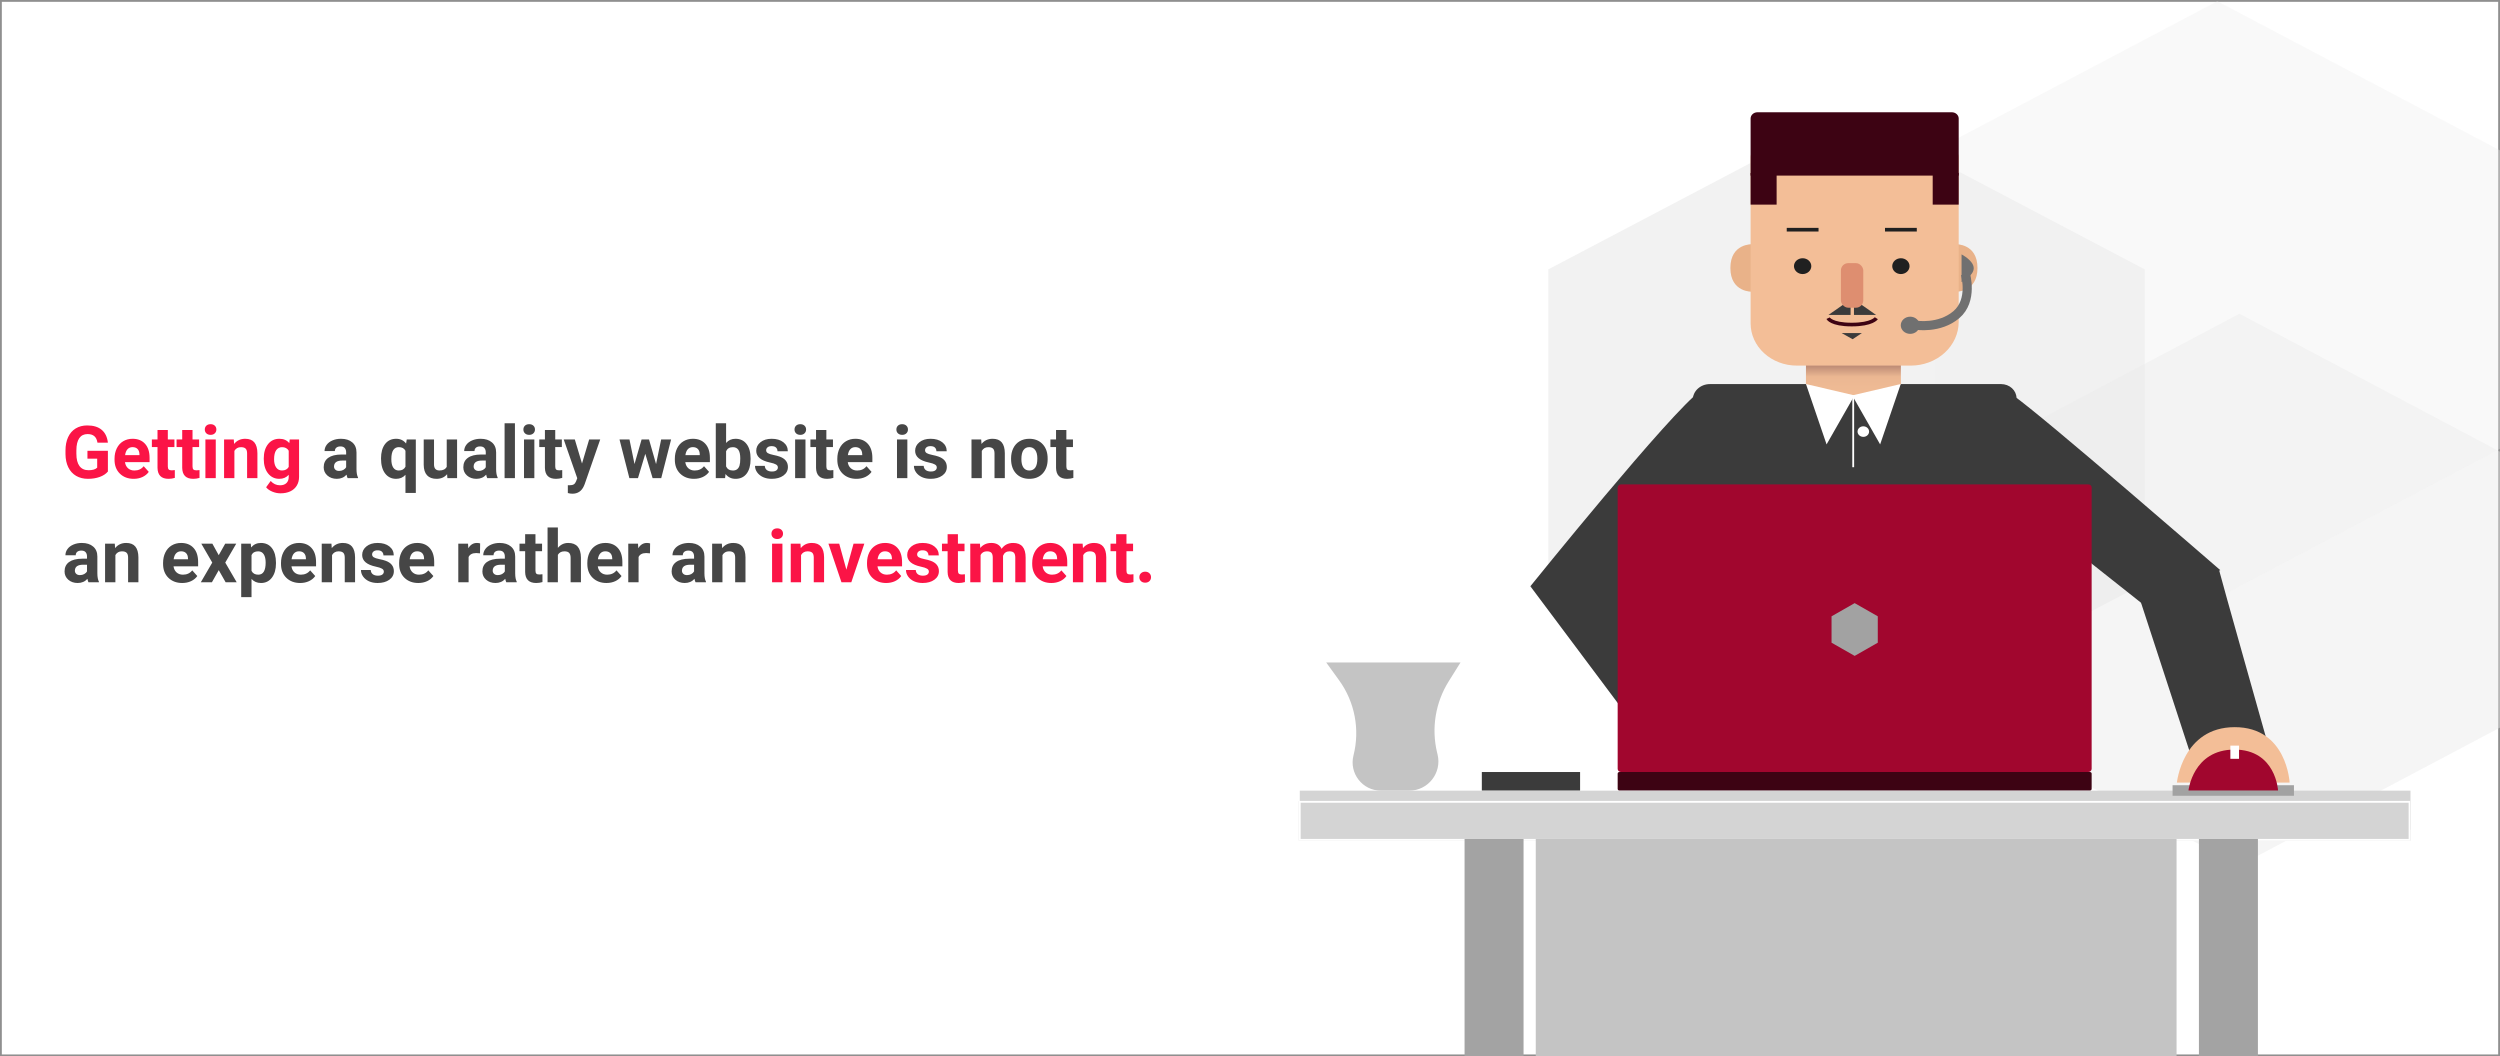 <svg width="1368" height="578" viewBox="0 0 1368 578" fill="none" xmlns="http://www.w3.org/2000/svg">
<rect x="0" y="0" width="1368" height="578" fill="#333333" stroke="none"/>
<rect x="0.5" y="0.5" width="1367" height="577" fill="white" stroke="#8F8F8F"/>
<path d="M59.039 258.031C57.984 259.294 56.493 260.277 54.566 260.98C52.639 261.671 50.504 262.016 48.16 262.016C45.699 262.016 43.538 261.482 41.676 260.414C39.827 259.333 38.395 257.771 37.379 255.727C36.376 253.682 35.862 251.28 35.836 248.52V246.586C35.836 243.747 36.311 241.293 37.262 239.223C38.225 237.139 39.605 235.551 41.402 234.457C43.212 233.35 45.328 232.797 47.75 232.797C51.122 232.797 53.759 233.604 55.66 235.219C57.561 236.82 58.688 239.158 59.039 242.23H53.336C53.075 240.603 52.496 239.411 51.598 238.656C50.712 237.901 49.488 237.523 47.926 237.523C45.934 237.523 44.417 238.272 43.375 239.77C42.333 241.267 41.806 243.493 41.793 246.449V248.266C41.793 251.247 42.359 253.5 43.492 255.023C44.625 256.547 46.285 257.309 48.473 257.309C50.673 257.309 52.242 256.84 53.18 255.902V251H47.848V246.684H59.039V258.031ZM73.16 262.016C70.061 262.016 67.535 261.065 65.582 259.164C63.642 257.263 62.672 254.73 62.672 251.566V251.02C62.672 248.897 63.082 247.003 63.902 245.336C64.723 243.656 65.882 242.367 67.379 241.469C68.889 240.557 70.608 240.102 72.535 240.102C75.426 240.102 77.698 241.013 79.352 242.836C81.018 244.659 81.852 247.243 81.852 250.59V252.895H68.394C68.577 254.275 69.124 255.382 70.035 256.215C70.96 257.048 72.125 257.465 73.531 257.465C75.706 257.465 77.405 256.677 78.629 255.102L81.402 258.207C80.556 259.405 79.41 260.342 77.965 261.02C76.519 261.684 74.918 262.016 73.16 262.016ZM72.516 244.672C71.396 244.672 70.484 245.049 69.781 245.805C69.091 246.56 68.648 247.641 68.453 249.047H76.305V248.598C76.279 247.348 75.94 246.384 75.289 245.707C74.638 245.017 73.713 244.672 72.516 244.672ZM91.832 235.297V240.492H95.445V244.633H91.832V255.18C91.832 255.961 91.982 256.521 92.281 256.859C92.581 257.198 93.154 257.367 94 257.367C94.625 257.367 95.178 257.322 95.66 257.23V261.508C94.553 261.846 93.414 262.016 92.242 262.016C88.284 262.016 86.266 260.017 86.188 256.02V244.633H83.102V240.492H86.188V235.297H91.832ZM105.348 235.297V240.492H108.961V244.633H105.348V255.18C105.348 255.961 105.497 256.521 105.797 256.859C106.096 257.198 106.669 257.367 107.516 257.367C108.141 257.367 108.694 257.322 109.176 257.23V261.508C108.069 261.846 106.93 262.016 105.758 262.016C101.799 262.016 99.781 260.017 99.703 256.02V244.633H96.617V240.492H99.703V235.297H105.348ZM118.062 261.625H112.398V240.492H118.062V261.625ZM112.066 235.023C112.066 234.177 112.346 233.48 112.906 232.934C113.479 232.387 114.254 232.113 115.23 232.113C116.194 232.113 116.962 232.387 117.535 232.934C118.108 233.48 118.395 234.177 118.395 235.023C118.395 235.883 118.102 236.586 117.516 237.133C116.943 237.68 116.181 237.953 115.23 237.953C114.28 237.953 113.512 237.68 112.926 237.133C112.353 236.586 112.066 235.883 112.066 235.023ZM127.926 240.492L128.102 242.934C129.612 241.046 131.637 240.102 134.176 240.102C136.415 240.102 138.082 240.759 139.176 242.074C140.27 243.389 140.829 245.355 140.855 247.973V261.625H135.211V248.109C135.211 246.911 134.951 246.046 134.43 245.512C133.909 244.965 133.043 244.691 131.832 244.691C130.243 244.691 129.052 245.368 128.258 246.723V261.625H122.613V240.492H127.926ZM144.332 250.902C144.332 247.66 145.1 245.049 146.637 243.07C148.186 241.091 150.27 240.102 152.887 240.102C155.204 240.102 157.008 240.896 158.297 242.484L158.531 240.492H163.648V260.922C163.648 262.771 163.225 264.379 162.379 265.746C161.546 267.113 160.367 268.155 158.844 268.871C157.32 269.587 155.536 269.945 153.492 269.945C151.943 269.945 150.432 269.633 148.961 269.008C147.49 268.396 146.376 267.602 145.621 266.625L148.121 263.188C149.527 264.763 151.233 265.551 153.238 265.551C154.736 265.551 155.901 265.147 156.734 264.34C157.568 263.546 157.984 262.413 157.984 260.941V259.809C156.682 261.28 154.97 262.016 152.848 262.016C150.309 262.016 148.251 261.026 146.676 259.047C145.113 257.055 144.332 254.418 144.332 251.137V250.902ZM149.977 251.312C149.977 253.227 150.361 254.73 151.129 255.824C151.897 256.905 152.952 257.445 154.293 257.445C156.012 257.445 157.242 256.801 157.984 255.512V246.625C157.229 245.336 156.012 244.691 154.332 244.691C152.978 244.691 151.91 245.245 151.129 246.352C150.361 247.458 149.977 249.112 149.977 251.312ZM428.141 318.625H422.477V297.492H428.141V318.625ZM422.145 292.023C422.145 291.177 422.424 290.48 422.984 289.934C423.557 289.387 424.332 289.113 425.309 289.113C426.272 289.113 427.04 289.387 427.613 289.934C428.186 290.48 428.473 291.177 428.473 292.023C428.473 292.883 428.18 293.586 427.594 294.133C427.021 294.68 426.259 294.953 425.309 294.953C424.358 294.953 423.59 294.68 423.004 294.133C422.431 293.586 422.145 292.883 422.145 292.023ZM438.004 297.492L438.18 299.934C439.69 298.046 441.715 297.102 444.254 297.102C446.493 297.102 448.16 297.759 449.254 299.074C450.348 300.389 450.908 302.355 450.934 304.973V318.625H445.289V305.109C445.289 303.911 445.029 303.046 444.508 302.512C443.987 301.965 443.121 301.691 441.91 301.691C440.322 301.691 439.13 302.368 438.336 303.723V318.625H432.691V297.492H438.004ZM463.141 311.73L467.066 297.492H472.965L465.836 318.625H460.445L453.316 297.492H459.215L463.141 311.73ZM484.918 319.016C481.819 319.016 479.293 318.065 477.34 316.164C475.4 314.263 474.43 311.73 474.43 308.566V308.02C474.43 305.897 474.84 304.003 475.66 302.336C476.48 300.656 477.639 299.367 479.137 298.469C480.647 297.557 482.366 297.102 484.293 297.102C487.184 297.102 489.456 298.013 491.109 299.836C492.776 301.659 493.609 304.243 493.609 307.59V309.895H480.152C480.335 311.275 480.882 312.382 481.793 313.215C482.717 314.048 483.883 314.465 485.289 314.465C487.464 314.465 489.163 313.677 490.387 312.102L493.16 315.207C492.314 316.405 491.168 317.342 489.723 318.02C488.277 318.684 486.676 319.016 484.918 319.016ZM484.273 301.672C483.154 301.672 482.242 302.049 481.539 302.805C480.849 303.56 480.406 304.641 480.211 306.047H488.062V305.598C488.036 304.348 487.698 303.384 487.047 302.707C486.396 302.017 485.471 301.672 484.273 301.672ZM508.277 312.785C508.277 312.095 507.932 311.555 507.242 311.164C506.565 310.76 505.471 310.402 503.961 310.09C498.935 309.035 496.422 306.9 496.422 303.684C496.422 301.809 497.197 300.246 498.746 298.996C500.309 297.733 502.346 297.102 504.859 297.102C507.542 297.102 509.684 297.733 511.285 298.996C512.9 300.259 513.707 301.9 513.707 303.918H508.062C508.062 303.111 507.802 302.447 507.281 301.926C506.76 301.392 505.947 301.125 504.84 301.125C503.889 301.125 503.154 301.34 502.633 301.77C502.112 302.199 501.852 302.746 501.852 303.41C501.852 304.035 502.145 304.543 502.73 304.934C503.329 305.311 504.332 305.643 505.738 305.93C507.145 306.203 508.329 306.516 509.293 306.867C512.275 307.961 513.766 309.855 513.766 312.551C513.766 314.478 512.939 316.04 511.285 317.238C509.632 318.423 507.496 319.016 504.879 319.016C503.108 319.016 501.533 318.703 500.152 318.078C498.785 317.44 497.711 316.574 496.93 315.48C496.148 314.374 495.758 313.182 495.758 311.906H501.109C501.161 312.909 501.533 313.677 502.223 314.211C502.913 314.745 503.837 315.012 504.996 315.012C506.077 315.012 506.891 314.81 507.438 314.406C507.997 313.99 508.277 313.449 508.277 312.785ZM524.176 292.297V297.492H527.789V301.633H524.176V312.18C524.176 312.961 524.326 313.521 524.625 313.859C524.924 314.198 525.497 314.367 526.344 314.367C526.969 314.367 527.522 314.322 528.004 314.23V318.508C526.897 318.846 525.758 319.016 524.586 319.016C520.628 319.016 518.609 317.017 518.531 313.02V301.633H515.445V297.492H518.531V292.297H524.176ZM536.227 297.492L536.402 299.855C537.9 298.02 539.924 297.102 542.477 297.102C545.198 297.102 547.066 298.176 548.082 300.324C549.566 298.176 551.682 297.102 554.43 297.102C556.721 297.102 558.427 297.772 559.547 299.113C560.667 300.441 561.227 302.447 561.227 305.129V318.625H555.562V305.148C555.562 303.951 555.328 303.078 554.859 302.531C554.391 301.971 553.564 301.691 552.379 301.691C550.686 301.691 549.514 302.499 548.863 304.113L548.883 318.625H543.238V305.168C543.238 303.944 542.997 303.059 542.516 302.512C542.034 301.965 541.214 301.691 540.055 301.691C538.453 301.691 537.294 302.355 536.578 303.684V318.625H530.934V297.492H536.227ZM575.309 319.016C572.21 319.016 569.684 318.065 567.73 316.164C565.79 314.263 564.82 311.73 564.82 308.566V308.02C564.82 305.897 565.23 304.003 566.051 302.336C566.871 300.656 568.03 299.367 569.527 298.469C571.038 297.557 572.757 297.102 574.684 297.102C577.574 297.102 579.846 298.013 581.5 299.836C583.167 301.659 584 304.243 584 307.59V309.895H570.543C570.725 311.275 571.272 312.382 572.184 313.215C573.108 314.048 574.273 314.465 575.68 314.465C577.854 314.465 579.553 313.677 580.777 312.102L583.551 315.207C582.704 316.405 581.559 317.342 580.113 318.02C578.668 318.684 577.066 319.016 575.309 319.016ZM574.664 301.672C573.544 301.672 572.633 302.049 571.93 302.805C571.24 303.56 570.797 304.641 570.602 306.047H578.453V305.598C578.427 304.348 578.089 303.384 577.438 302.707C576.786 302.017 575.862 301.672 574.664 301.672ZM592.418 297.492L592.594 299.934C594.104 298.046 596.129 297.102 598.668 297.102C600.908 297.102 602.574 297.759 603.668 299.074C604.762 300.389 605.322 302.355 605.348 304.973V318.625H599.703V305.109C599.703 303.911 599.443 303.046 598.922 302.512C598.401 301.965 597.535 301.691 596.324 301.691C594.736 301.691 593.544 302.368 592.75 303.723V318.625H587.105V297.492H592.418ZM616.402 292.297V297.492H620.016V301.633H616.402V312.18C616.402 312.961 616.552 313.521 616.852 313.859C617.151 314.198 617.724 314.367 618.57 314.367C619.195 314.367 619.749 314.322 620.23 314.23V318.508C619.124 318.846 617.984 319.016 616.812 319.016C612.854 319.016 610.836 317.017 610.758 313.02V301.633H607.672V297.492H610.758V292.297H616.402ZM623.453 315.852C623.453 314.953 623.753 314.224 624.352 313.664C624.964 313.104 625.725 312.824 626.637 312.824C627.561 312.824 628.323 313.104 628.922 313.664C629.534 314.224 629.84 314.953 629.84 315.852C629.84 316.737 629.54 317.46 628.941 318.02C628.342 318.566 627.574 318.84 626.637 318.84C625.712 318.84 624.951 318.566 624.352 318.02C623.753 317.46 623.453 316.737 623.453 315.852Z" fill="#FB1446"/>
<path d="M190.211 261.625C189.951 261.117 189.762 260.486 189.645 259.73C188.277 261.254 186.5 262.016 184.312 262.016C182.242 262.016 180.523 261.417 179.156 260.219C177.802 259.021 177.125 257.51 177.125 255.688C177.125 253.448 177.952 251.729 179.605 250.531C181.272 249.333 183.674 248.728 186.812 248.715H189.41V247.504C189.41 246.527 189.156 245.746 188.648 245.16C188.154 244.574 187.366 244.281 186.285 244.281C185.335 244.281 184.586 244.509 184.039 244.965C183.505 245.421 183.238 246.046 183.238 246.84H177.594C177.594 245.616 177.971 244.483 178.727 243.441C179.482 242.4 180.549 241.586 181.93 241C183.31 240.401 184.859 240.102 186.578 240.102C189.182 240.102 191.246 240.759 192.77 242.074C194.306 243.376 195.074 245.212 195.074 247.582V256.742C195.087 258.747 195.367 260.264 195.914 261.293V261.625H190.211ZM185.543 257.699C186.376 257.699 187.145 257.517 187.848 257.152C188.551 256.775 189.072 256.273 189.41 255.648V252.016H187.301C184.475 252.016 182.971 252.992 182.789 254.945L182.77 255.277C182.77 255.98 183.017 256.56 183.512 257.016C184.007 257.471 184.684 257.699 185.543 257.699ZM208.492 250.863C208.492 247.543 209.228 244.919 210.699 242.992C212.184 241.065 214.215 240.102 216.793 240.102C219.059 240.102 220.862 240.967 222.203 242.699L222.574 240.492H227.535V269.75H221.871V259.809C220.569 261.28 218.863 262.016 216.754 262.016C214.241 262.016 212.236 261.039 210.738 259.086C209.241 257.133 208.492 254.392 208.492 250.863ZM214.137 251.273C214.137 253.292 214.488 254.828 215.191 255.883C215.908 256.938 216.91 257.465 218.199 257.465C219.931 257.465 221.155 256.775 221.871 255.395V246.664C221.168 245.336 219.957 244.672 218.238 244.672C216.936 244.672 215.927 245.199 215.211 246.254C214.495 247.309 214.137 248.982 214.137 251.273ZM244.645 259.477C243.251 261.169 241.324 262.016 238.863 262.016C236.598 262.016 234.866 261.365 233.668 260.062C232.483 258.76 231.878 256.853 231.852 254.34V240.492H237.496V254.145C237.496 256.345 238.499 257.445 240.504 257.445C242.418 257.445 243.733 256.781 244.449 255.453V240.492H250.113V261.625H244.801L244.645 259.477ZM266.617 261.625C266.357 261.117 266.168 260.486 266.051 259.73C264.684 261.254 262.906 262.016 260.719 262.016C258.648 262.016 256.93 261.417 255.562 260.219C254.208 259.021 253.531 257.51 253.531 255.688C253.531 253.448 254.358 251.729 256.012 250.531C257.678 249.333 260.081 248.728 263.219 248.715H265.816V247.504C265.816 246.527 265.562 245.746 265.055 245.16C264.56 244.574 263.772 244.281 262.691 244.281C261.741 244.281 260.992 244.509 260.445 244.965C259.911 245.421 259.645 246.046 259.645 246.84H254C254 245.616 254.378 244.483 255.133 243.441C255.888 242.4 256.956 241.586 258.336 241C259.716 240.401 261.266 240.102 262.984 240.102C265.589 240.102 267.652 240.759 269.176 242.074C270.712 243.376 271.48 245.212 271.48 247.582V256.742C271.493 258.747 271.773 260.264 272.32 261.293V261.625H266.617ZM261.949 257.699C262.783 257.699 263.551 257.517 264.254 257.152C264.957 256.775 265.478 256.273 265.816 255.648V252.016H263.707C260.882 252.016 259.378 252.992 259.195 254.945L259.176 255.277C259.176 255.98 259.423 256.56 259.918 257.016C260.413 257.471 261.09 257.699 261.949 257.699ZM281.773 261.625H276.109V231.625H281.773V261.625ZM292.398 261.625H286.734V240.492H292.398V261.625ZM286.402 235.023C286.402 234.177 286.682 233.48 287.242 232.934C287.815 232.387 288.59 232.113 289.566 232.113C290.53 232.113 291.298 232.387 291.871 232.934C292.444 233.48 292.73 234.177 292.73 235.023C292.73 235.883 292.438 236.586 291.852 237.133C291.279 237.68 290.517 237.953 289.566 237.953C288.616 237.953 287.848 237.68 287.262 237.133C286.689 236.586 286.402 235.883 286.402 235.023ZM303.824 235.297V240.492H307.438V244.633H303.824V255.18C303.824 255.961 303.974 256.521 304.273 256.859C304.573 257.198 305.146 257.367 305.992 257.367C306.617 257.367 307.171 257.322 307.652 257.23V261.508C306.546 261.846 305.406 262.016 304.234 262.016C300.276 262.016 298.258 260.017 298.18 256.02V244.633H295.094V240.492H298.18V235.297H303.824ZM318.473 253.637L322.379 240.492H328.434L319.938 264.906L319.469 266.02C318.206 268.78 316.122 270.16 313.219 270.16C312.398 270.16 311.565 270.036 310.719 269.789V265.512L311.578 265.531C312.646 265.531 313.44 265.368 313.961 265.043C314.495 264.717 314.911 264.177 315.211 263.422L315.875 261.684L308.473 240.492H314.547L318.473 253.637ZM359 253.949L361.773 240.492H367.223L361.832 261.625H357.105L353.102 248.324L349.098 261.625H344.391L339 240.492H344.449L347.203 253.93L351.07 240.492H355.152L359 253.949ZM379.762 262.016C376.663 262.016 374.137 261.065 372.184 259.164C370.243 257.263 369.273 254.73 369.273 251.566V251.02C369.273 248.897 369.684 247.003 370.504 245.336C371.324 243.656 372.483 242.367 373.98 241.469C375.491 240.557 377.21 240.102 379.137 240.102C382.027 240.102 384.299 241.013 385.953 242.836C387.62 244.659 388.453 247.243 388.453 250.59V252.895H374.996C375.178 254.275 375.725 255.382 376.637 256.215C377.561 257.048 378.727 257.465 380.133 257.465C382.307 257.465 384.007 256.677 385.23 255.102L388.004 258.207C387.158 259.405 386.012 260.342 384.566 261.02C383.121 261.684 381.52 262.016 379.762 262.016ZM379.117 244.672C377.997 244.672 377.086 245.049 376.383 245.805C375.693 246.56 375.25 247.641 375.055 249.047H382.906V248.598C382.88 247.348 382.542 246.384 381.891 245.707C381.24 245.017 380.315 244.672 379.117 244.672ZM410.719 251.254C410.719 254.639 409.996 257.283 408.551 259.184C407.105 261.072 405.087 262.016 402.496 262.016C400.204 262.016 398.375 261.137 397.008 259.379L396.754 261.625H391.676V231.625H397.32V242.387C398.622 240.863 400.335 240.102 402.457 240.102C405.035 240.102 407.053 241.052 408.512 242.953C409.983 244.841 410.719 247.504 410.719 250.941V251.254ZM405.074 250.844C405.074 248.708 404.736 247.152 404.059 246.176C403.382 245.186 402.372 244.691 401.031 244.691C399.234 244.691 397.997 245.427 397.32 246.898V255.238C398.01 256.723 399.26 257.465 401.07 257.465C402.893 257.465 404.091 256.566 404.664 254.77C404.938 253.91 405.074 252.602 405.074 250.844ZM425.66 255.785C425.66 255.095 425.315 254.555 424.625 254.164C423.948 253.76 422.854 253.402 421.344 253.09C416.318 252.035 413.805 249.9 413.805 246.684C413.805 244.809 414.579 243.246 416.129 241.996C417.691 240.733 419.729 240.102 422.242 240.102C424.924 240.102 427.066 240.733 428.668 241.996C430.283 243.259 431.09 244.9 431.09 246.918H425.445C425.445 246.111 425.185 245.447 424.664 244.926C424.143 244.392 423.329 244.125 422.223 244.125C421.272 244.125 420.536 244.34 420.016 244.77C419.495 245.199 419.234 245.746 419.234 246.41C419.234 247.035 419.527 247.543 420.113 247.934C420.712 248.311 421.715 248.643 423.121 248.93C424.527 249.203 425.712 249.516 426.676 249.867C429.658 250.961 431.148 252.855 431.148 255.551C431.148 257.478 430.322 259.04 428.668 260.238C427.014 261.423 424.879 262.016 422.262 262.016C420.491 262.016 418.915 261.703 417.535 261.078C416.168 260.44 415.094 259.574 414.312 258.48C413.531 257.374 413.141 256.182 413.141 254.906H418.492C418.544 255.909 418.915 256.677 419.605 257.211C420.296 257.745 421.22 258.012 422.379 258.012C423.46 258.012 424.273 257.81 424.82 257.406C425.38 256.99 425.66 256.449 425.66 255.785ZM440.758 261.625H435.094V240.492H440.758V261.625ZM434.762 235.023C434.762 234.177 435.042 233.48 435.602 232.934C436.174 232.387 436.949 232.113 437.926 232.113C438.889 232.113 439.658 232.387 440.23 232.934C440.803 233.48 441.09 234.177 441.09 235.023C441.09 235.883 440.797 236.586 440.211 237.133C439.638 237.68 438.876 237.953 437.926 237.953C436.975 237.953 436.207 237.68 435.621 237.133C435.048 236.586 434.762 235.883 434.762 235.023ZM452.184 235.297V240.492H455.797V244.633H452.184V255.18C452.184 255.961 452.333 256.521 452.633 256.859C452.932 257.198 453.505 257.367 454.352 257.367C454.977 257.367 455.53 257.322 456.012 257.23V261.508C454.905 261.846 453.766 262.016 452.594 262.016C448.635 262.016 446.617 260.017 446.539 256.02V244.633H443.453V240.492H446.539V235.297H452.184ZM468.668 262.016C465.569 262.016 463.043 261.065 461.09 259.164C459.15 257.263 458.18 254.73 458.18 251.566V251.02C458.18 248.897 458.59 247.003 459.41 245.336C460.23 243.656 461.389 242.367 462.887 241.469C464.397 240.557 466.116 240.102 468.043 240.102C470.934 240.102 473.206 241.013 474.859 242.836C476.526 244.659 477.359 247.243 477.359 250.59V252.895H463.902C464.085 254.275 464.632 255.382 465.543 256.215C466.467 257.048 467.633 257.465 469.039 257.465C471.214 257.465 472.913 256.677 474.137 255.102L476.91 258.207C476.064 259.405 474.918 260.342 473.473 261.02C472.027 261.684 470.426 262.016 468.668 262.016ZM468.023 244.672C466.904 244.672 465.992 245.049 465.289 245.805C464.599 246.56 464.156 247.641 463.961 249.047H471.812V248.598C471.786 247.348 471.448 246.384 470.797 245.707C470.146 245.017 469.221 244.672 468.023 244.672ZM496.5 261.625H490.836V240.492H496.5V261.625ZM490.504 235.023C490.504 234.177 490.784 233.48 491.344 232.934C491.917 232.387 492.691 232.113 493.668 232.113C494.632 232.113 495.4 232.387 495.973 232.934C496.546 233.48 496.832 234.177 496.832 235.023C496.832 235.883 496.539 236.586 495.953 237.133C495.38 237.68 494.618 237.953 493.668 237.953C492.717 237.953 491.949 237.68 491.363 237.133C490.79 236.586 490.504 235.883 490.504 235.023ZM512.613 255.785C512.613 255.095 512.268 254.555 511.578 254.164C510.901 253.76 509.807 253.402 508.297 253.09C503.271 252.035 500.758 249.9 500.758 246.684C500.758 244.809 501.533 243.246 503.082 241.996C504.645 240.733 506.682 240.102 509.195 240.102C511.878 240.102 514.02 240.733 515.621 241.996C517.236 243.259 518.043 244.9 518.043 246.918H512.398C512.398 246.111 512.138 245.447 511.617 244.926C511.096 244.392 510.283 244.125 509.176 244.125C508.225 244.125 507.49 244.34 506.969 244.77C506.448 245.199 506.188 245.746 506.188 246.41C506.188 247.035 506.48 247.543 507.066 247.934C507.665 248.311 508.668 248.643 510.074 248.93C511.48 249.203 512.665 249.516 513.629 249.867C516.611 250.961 518.102 252.855 518.102 255.551C518.102 257.478 517.275 259.04 515.621 260.238C513.967 261.423 511.832 262.016 509.215 262.016C507.444 262.016 505.868 261.703 504.488 261.078C503.121 260.44 502.047 259.574 501.266 258.48C500.484 257.374 500.094 256.182 500.094 254.906H505.445C505.497 255.909 505.868 256.677 506.559 257.211C507.249 257.745 508.173 258.012 509.332 258.012C510.413 258.012 511.227 257.81 511.773 257.406C512.333 256.99 512.613 256.449 512.613 255.785ZM536.91 240.492L537.086 242.934C538.596 241.046 540.621 240.102 543.16 240.102C545.4 240.102 547.066 240.759 548.16 242.074C549.254 243.389 549.814 245.355 549.84 247.973V261.625H544.195V248.109C544.195 246.911 543.935 246.046 543.414 245.512C542.893 244.965 542.027 244.691 540.816 244.691C539.228 244.691 538.036 245.368 537.242 246.723V261.625H531.598V240.492H536.91ZM553.258 250.863C553.258 248.767 553.661 246.898 554.469 245.258C555.276 243.617 556.435 242.348 557.945 241.449C559.469 240.551 561.233 240.102 563.238 240.102C566.09 240.102 568.414 240.974 570.211 242.719C572.021 244.464 573.03 246.833 573.238 249.828L573.277 251.273C573.277 254.516 572.372 257.12 570.562 259.086C568.753 261.039 566.324 262.016 563.277 262.016C560.23 262.016 557.796 261.039 555.973 259.086C554.163 257.133 553.258 254.477 553.258 251.117V250.863ZM558.902 251.273C558.902 253.279 559.28 254.815 560.035 255.883C560.79 256.938 561.871 257.465 563.277 257.465C564.645 257.465 565.712 256.944 566.48 255.902C567.249 254.848 567.633 253.168 567.633 250.863C567.633 248.897 567.249 247.374 566.48 246.293C565.712 245.212 564.632 244.672 563.238 244.672C561.858 244.672 560.79 245.212 560.035 246.293C559.28 247.361 558.902 249.021 558.902 251.273ZM583.512 235.297V240.492H587.125V244.633H583.512V255.18C583.512 255.961 583.661 256.521 583.961 256.859C584.26 257.198 584.833 257.367 585.68 257.367C586.305 257.367 586.858 257.322 587.34 257.23V261.508C586.233 261.846 585.094 262.016 583.922 262.016C579.964 262.016 577.945 260.017 577.867 256.02V244.633H574.781V240.492H577.867V235.297H583.512ZM48.414 318.625C48.154 318.117 47.965 317.486 47.848 316.73C46.48 318.254 44.703 319.016 42.516 319.016C40.445 319.016 38.727 318.417 37.359 317.219C36.005 316.021 35.328 314.51 35.328 312.688C35.328 310.448 36.155 308.729 37.809 307.531C39.475 306.333 41.878 305.728 45.016 305.715H47.613V304.504C47.613 303.527 47.359 302.746 46.852 302.16C46.357 301.574 45.569 301.281 44.488 301.281C43.538 301.281 42.789 301.509 42.242 301.965C41.708 302.421 41.441 303.046 41.441 303.84H35.797C35.797 302.616 36.175 301.483 36.93 300.441C37.685 299.4 38.753 298.586 40.133 298C41.513 297.401 43.062 297.102 44.781 297.102C47.385 297.102 49.449 297.759 50.973 299.074C52.509 300.376 53.277 302.212 53.277 304.582V313.742C53.29 315.747 53.57 317.264 54.117 318.293V318.625H48.414ZM43.746 314.699C44.579 314.699 45.348 314.517 46.051 314.152C46.754 313.775 47.275 313.273 47.613 312.648V309.016H45.504C42.678 309.016 41.175 309.992 40.992 311.945L40.973 312.277C40.973 312.98 41.22 313.56 41.715 314.016C42.21 314.471 42.887 314.699 43.746 314.699ZM62.809 297.492L62.984 299.934C64.495 298.046 66.519 297.102 69.059 297.102C71.298 297.102 72.965 297.759 74.059 299.074C75.152 300.389 75.712 302.355 75.738 304.973V318.625H70.094V305.109C70.094 303.911 69.833 303.046 69.312 302.512C68.792 301.965 67.926 301.691 66.715 301.691C65.126 301.691 63.935 302.368 63.141 303.723V318.625H57.496V297.492H62.809ZM99.723 319.016C96.624 319.016 94.098 318.065 92.144 316.164C90.204 314.263 89.234 311.73 89.234 308.566V308.02C89.234 305.897 89.644 304.003 90.465 302.336C91.285 300.656 92.444 299.367 93.941 298.469C95.452 297.557 97.171 297.102 99.098 297.102C101.988 297.102 104.26 298.013 105.914 299.836C107.581 301.659 108.414 304.243 108.414 307.59V309.895H94.957C95.139 311.275 95.686 312.382 96.598 313.215C97.522 314.048 98.688 314.465 100.094 314.465C102.268 314.465 103.967 313.677 105.191 312.102L107.965 315.207C107.118 316.405 105.973 317.342 104.527 318.02C103.082 318.684 101.48 319.016 99.723 319.016ZM99.078 301.672C97.958 301.672 97.047 302.049 96.344 302.805C95.654 303.56 95.211 304.641 95.016 306.047H102.867V305.598C102.841 304.348 102.503 303.384 101.852 302.707C101.201 302.017 100.276 301.672 99.078 301.672ZM119.684 303.801L123.238 297.492H129.273L123.258 307.844L129.527 318.625H123.473L119.703 311.984L115.953 318.625H109.879L116.148 307.844L110.152 297.492H116.207L119.684 303.801ZM151.012 308.254C151.012 311.509 150.27 314.12 148.785 316.086C147.314 318.039 145.322 319.016 142.809 319.016C140.673 319.016 138.948 318.273 137.633 316.789V326.75H131.988V297.492H137.223L137.418 299.562C138.785 297.922 140.569 297.102 142.77 297.102C145.374 297.102 147.398 298.065 148.844 299.992C150.289 301.919 151.012 304.576 151.012 307.961V308.254ZM145.367 307.844C145.367 305.878 145.016 304.361 144.312 303.293C143.622 302.225 142.613 301.691 141.285 301.691C139.514 301.691 138.297 302.368 137.633 303.723V312.375C138.323 313.768 139.553 314.465 141.324 314.465C144.02 314.465 145.367 312.258 145.367 307.844ZM164.254 319.016C161.155 319.016 158.629 318.065 156.676 316.164C154.736 314.263 153.766 311.73 153.766 308.566V308.02C153.766 305.897 154.176 304.003 154.996 302.336C155.816 300.656 156.975 299.367 158.473 298.469C159.983 297.557 161.702 297.102 163.629 297.102C166.52 297.102 168.792 298.013 170.445 299.836C172.112 301.659 172.945 304.243 172.945 307.59V309.895H159.488C159.671 311.275 160.217 312.382 161.129 313.215C162.053 314.048 163.219 314.465 164.625 314.465C166.799 314.465 168.499 313.677 169.723 312.102L172.496 315.207C171.65 316.405 170.504 317.342 169.059 318.02C167.613 318.684 166.012 319.016 164.254 319.016ZM163.609 301.672C162.49 301.672 161.578 302.049 160.875 302.805C160.185 303.56 159.742 304.641 159.547 306.047H167.398V305.598C167.372 304.348 167.034 303.384 166.383 302.707C165.732 302.017 164.807 301.672 163.609 301.672ZM181.363 297.492L181.539 299.934C183.049 298.046 185.074 297.102 187.613 297.102C189.853 297.102 191.52 297.759 192.613 299.074C193.707 300.389 194.267 302.355 194.293 304.973V318.625H188.648V305.109C188.648 303.911 188.388 303.046 187.867 302.512C187.346 301.965 186.48 301.691 185.27 301.691C183.681 301.691 182.49 302.368 181.695 303.723V318.625H176.051V297.492H181.363ZM210.035 312.785C210.035 312.095 209.69 311.555 209 311.164C208.323 310.76 207.229 310.402 205.719 310.09C200.693 309.035 198.18 306.9 198.18 303.684C198.18 301.809 198.954 300.246 200.504 298.996C202.066 297.733 204.104 297.102 206.617 297.102C209.299 297.102 211.441 297.733 213.043 298.996C214.658 300.259 215.465 301.9 215.465 303.918H209.82C209.82 303.111 209.56 302.447 209.039 301.926C208.518 301.392 207.704 301.125 206.598 301.125C205.647 301.125 204.911 301.34 204.391 301.77C203.87 302.199 203.609 302.746 203.609 303.41C203.609 304.035 203.902 304.543 204.488 304.934C205.087 305.311 206.09 305.643 207.496 305.93C208.902 306.203 210.087 306.516 211.051 306.867C214.033 307.961 215.523 309.855 215.523 312.551C215.523 314.478 214.697 316.04 213.043 317.238C211.389 318.423 209.254 319.016 206.637 319.016C204.866 319.016 203.29 318.703 201.91 318.078C200.543 317.44 199.469 316.574 198.688 315.48C197.906 314.374 197.516 313.182 197.516 311.906H202.867C202.919 312.909 203.29 313.677 203.98 314.211C204.671 314.745 205.595 315.012 206.754 315.012C207.835 315.012 208.648 314.81 209.195 314.406C209.755 313.99 210.035 313.449 210.035 312.785ZM228.902 319.016C225.803 319.016 223.277 318.065 221.324 316.164C219.384 314.263 218.414 311.73 218.414 308.566V308.02C218.414 305.897 218.824 304.003 219.645 302.336C220.465 300.656 221.624 299.367 223.121 298.469C224.632 297.557 226.35 297.102 228.277 297.102C231.168 297.102 233.44 298.013 235.094 299.836C236.76 301.659 237.594 304.243 237.594 307.59V309.895H224.137C224.319 311.275 224.866 312.382 225.777 313.215C226.702 314.048 227.867 314.465 229.273 314.465C231.448 314.465 233.147 313.677 234.371 312.102L237.145 315.207C236.298 316.405 235.152 317.342 233.707 318.02C232.262 318.684 230.66 319.016 228.902 319.016ZM228.258 301.672C227.138 301.672 226.227 302.049 225.523 302.805C224.833 303.56 224.391 304.641 224.195 306.047H232.047V305.598C232.021 304.348 231.682 303.384 231.031 302.707C230.38 302.017 229.456 301.672 228.258 301.672ZM262.652 302.785C261.884 302.681 261.207 302.629 260.621 302.629C258.486 302.629 257.086 303.352 256.422 304.797V318.625H250.777V297.492H256.109L256.266 300.012C257.398 298.072 258.967 297.102 260.973 297.102C261.598 297.102 262.184 297.186 262.73 297.355L262.652 302.785ZM277.047 318.625C276.786 318.117 276.598 317.486 276.48 316.73C275.113 318.254 273.336 319.016 271.148 319.016C269.078 319.016 267.359 318.417 265.992 317.219C264.638 316.021 263.961 314.51 263.961 312.688C263.961 310.448 264.788 308.729 266.441 307.531C268.108 306.333 270.51 305.728 273.648 305.715H276.246V304.504C276.246 303.527 275.992 302.746 275.484 302.16C274.99 301.574 274.202 301.281 273.121 301.281C272.171 301.281 271.422 301.509 270.875 301.965C270.341 302.421 270.074 303.046 270.074 303.84H264.43C264.43 302.616 264.807 301.483 265.562 300.441C266.318 299.4 267.385 298.586 268.766 298C270.146 297.401 271.695 297.102 273.414 297.102C276.018 297.102 278.082 297.759 279.605 299.074C281.142 300.376 281.91 302.212 281.91 304.582V313.742C281.923 315.747 282.203 317.264 282.75 318.293V318.625H277.047ZM272.379 314.699C273.212 314.699 273.98 314.517 274.684 314.152C275.387 313.775 275.908 313.273 276.246 312.648V309.016H274.137C271.311 309.016 269.807 309.992 269.625 311.945L269.605 312.277C269.605 312.98 269.853 313.56 270.348 314.016C270.842 314.471 271.52 314.699 272.379 314.699ZM293.004 292.297V297.492H296.617V301.633H293.004V312.18C293.004 312.961 293.154 313.521 293.453 313.859C293.753 314.198 294.326 314.367 295.172 314.367C295.797 314.367 296.35 314.322 296.832 314.23V318.508C295.725 318.846 294.586 319.016 293.414 319.016C289.456 319.016 287.438 317.017 287.359 313.02V301.633H284.273V297.492H287.359V292.297H293.004ZM305.27 299.797C306.767 298 308.648 297.102 310.914 297.102C315.497 297.102 317.822 299.764 317.887 305.09V318.625H312.242V305.246C312.242 304.035 311.982 303.143 311.461 302.57C310.94 301.984 310.074 301.691 308.863 301.691C307.21 301.691 306.012 302.329 305.27 303.605V318.625H299.625V288.625H305.27V299.797ZM331.871 319.016C328.772 319.016 326.246 318.065 324.293 316.164C322.353 314.263 321.383 311.73 321.383 308.566V308.02C321.383 305.897 321.793 304.003 322.613 302.336C323.434 300.656 324.592 299.367 326.09 298.469C327.6 297.557 329.319 297.102 331.246 297.102C334.137 297.102 336.409 298.013 338.062 299.836C339.729 301.659 340.562 304.243 340.562 307.59V309.895H327.105C327.288 311.275 327.835 312.382 328.746 313.215C329.671 314.048 330.836 314.465 332.242 314.465C334.417 314.465 336.116 313.677 337.34 312.102L340.113 315.207C339.267 316.405 338.121 317.342 336.676 318.02C335.23 318.684 333.629 319.016 331.871 319.016ZM331.227 301.672C330.107 301.672 329.195 302.049 328.492 302.805C327.802 303.56 327.359 304.641 327.164 306.047H335.016V305.598C334.99 304.348 334.651 303.384 334 302.707C333.349 302.017 332.424 301.672 331.227 301.672ZM355.66 302.785C354.892 302.681 354.215 302.629 353.629 302.629C351.493 302.629 350.094 303.352 349.43 304.797V318.625H343.785V297.492H349.117L349.273 300.012C350.406 298.072 351.975 297.102 353.98 297.102C354.605 297.102 355.191 297.186 355.738 297.355L355.66 302.785ZM380.602 318.625C380.341 318.117 380.152 317.486 380.035 316.73C378.668 318.254 376.891 319.016 374.703 319.016C372.633 319.016 370.914 318.417 369.547 317.219C368.193 316.021 367.516 314.51 367.516 312.688C367.516 310.448 368.342 308.729 369.996 307.531C371.663 306.333 374.065 305.728 377.203 305.715H379.801V304.504C379.801 303.527 379.547 302.746 379.039 302.16C378.544 301.574 377.757 301.281 376.676 301.281C375.725 301.281 374.977 301.509 374.43 301.965C373.896 302.421 373.629 303.046 373.629 303.84H367.984C367.984 302.616 368.362 301.483 369.117 300.441C369.872 299.4 370.94 298.586 372.32 298C373.701 297.401 375.25 297.102 376.969 297.102C379.573 297.102 381.637 297.759 383.16 299.074C384.697 300.376 385.465 302.212 385.465 304.582V313.742C385.478 315.747 385.758 317.264 386.305 318.293V318.625H380.602ZM375.934 314.699C376.767 314.699 377.535 314.517 378.238 314.152C378.941 313.775 379.462 313.273 379.801 312.648V309.016H377.691C374.866 309.016 373.362 309.992 373.18 311.945L373.16 312.277C373.16 312.98 373.408 313.56 373.902 314.016C374.397 314.471 375.074 314.699 375.934 314.699ZM394.996 297.492L395.172 299.934C396.682 298.046 398.707 297.102 401.246 297.102C403.486 297.102 405.152 297.759 406.246 299.074C407.34 300.389 407.9 302.355 407.926 304.973V318.625H402.281V305.109C402.281 303.911 402.021 303.046 401.5 302.512C400.979 301.965 400.113 301.691 398.902 301.691C397.314 301.691 396.122 302.368 395.328 303.723V318.625H389.684V297.492H394.996Z" fill="#464646"/>
<path d="M725.714 362.518H799.182L792.732 372.824C785.466 384.435 783.176 398.481 786.377 411.8L786.645 412.911C789.064 422.974 781.437 432.651 771.088 432.651H755.641C745.543 432.651 738.146 423.143 740.629 413.355V413.355C744.228 399.174 741.351 384.127 732.774 372.274L725.714 362.518Z" fill="#C4C4C4"/>
<path opacity="0.13" d="M1173.6 319.093L1010.41 404.934L847.225 319.093V147.411L1010.41 61.57L1173.6 147.411V319.093Z" fill="#9E9E9E"/>
<path opacity="0.44" d="M1368 398.131L1225.39 473.606L1082.78 398.131V247.18L1225.39 171.705L1368 247.18V398.131Z" fill="#E8E8E8"/>
<path opacity="0.36" d="M1368 245.56L1213.33 327.19L1058.65 245.56V82.3L1213.33 0.67L1368 82.3V245.56Z" fill="#EEEEEE"/>
<path d="M1319.02 432.652H711.244V453.997H1319.02V432.652Z" fill="#D4D4D4"/>
<path d="M1319.02 438.334H710.712V459.995H1319.02V438.334Z" fill="#D4D4D4"/>
<path d="M1318.5 438.76H711.231V459.565H1318.5V438.76Z" stroke="white"/>
<path d="M1255.25 429.67H1188.83V435.446H1255.25V429.67Z" fill="#A2A2A2"/>
<path d="M955.838 252.752L955.841 222.37C955.841 222.37 946.145 203.164 930.579 213.863C915.013 224.562 837.414 320.803 837.414 320.803L891.981 320.805L955.838 252.752Z" fill="#3B3B3B"/>
<path d="M1169.85 324.549C1169.85 324.549 1194.93 293.288 1214.34 312.149C1214.34 312.804 1240.23 404.531 1240.23 404.531L1198.32 411.742L1169.85 324.549Z" fill="#3B3B3B"/>
<path d="M1074.31 252.753L1074.31 222.373C1074.31 222.373 1085.86 205.534 1101.42 216.235C1116.99 226.937 1214.92 311.977 1214.92 311.977L1175.15 332.66L1074.31 252.753Z" fill="#3B3B3B"/>
<path d="M1222.85 397.9C1251.44 397.9 1252.88 428.226 1252.88 428.226H1191.2C1191.2 428.226 1194.26 397.9 1222.85 397.9Z" fill="#F3BE97"/>
<path d="M935.673 210.17H1095C1097.23 210.17 1099.38 210.981 1100.96 212.425C1102.54 213.869 1103.43 215.827 1103.43 217.869V369.018H926.304V218.724C926.304 216.456 927.291 214.28 929.048 212.675C930.805 211.071 933.188 210.17 935.673 210.17V210.17Z" fill="#3B3B3B"/>
<path d="M988.223 191.395H1040.17V210.143L1027.49 220.942L1013.55 216.59L999.606 220.942L988.223 210.143V191.395Z" fill="url(#paint0_linear)"/>
<path d="M1143.61 422.449H886.122C885.605 422.449 885.185 422.832 885.185 423.305V431.703C885.185 432.175 885.605 432.558 886.122 432.558H1143.61C1144.13 432.558 1144.55 432.175 1144.55 431.703V423.305C1144.55 422.832 1144.13 422.449 1143.61 422.449Z" fill="#3D0313"/>
<path d="M1222.68 410.172C1245.41 410.172 1246.55 432.555 1246.55 432.555H1197.53C1197.53 432.555 1199.96 410.172 1222.68 410.172Z" fill="#A1062E"/>
<path d="M891.981 310.986L933.237 393.72H891.981L837.416 320.808L891.981 310.986Z" fill="#3B3B3B"/>
<path d="M1142.68 265.045H887.059C886.024 265.045 885.185 265.811 885.185 266.756V420.738C885.185 421.683 886.024 422.449 887.059 422.449H1142.68C1143.71 422.449 1144.55 421.683 1144.55 420.738V266.756C1144.55 265.811 1143.71 265.045 1142.68 265.045Z" fill="#A1062E"/>
<path d="M1027.52 351.686L1014.87 358.906L1002.22 351.686V337.245L1014.87 330.025L1027.52 337.245V351.686Z" fill="#A2A2A2"/>
<path d="M864.626 422.449H810.856V432.558H864.626V422.449Z" fill="#3B3B3B"/>
<path d="M1070.22 133.635C1070.22 133.635 1082.08 133.174 1082.08 146.632C1082.08 160.089 1070.22 159.628 1070.22 159.628V133.635Z" fill="#E9B289"/>
<path d="M958.724 133.635C958.724 133.635 946.863 133.174 946.863 146.632C946.863 160.089 958.724 159.628 958.724 159.628V133.635Z" fill="#E9B289"/>
<path d="M962.618 81.647H1067.12C1068.36 81.647 1069.55 82.097 1070.43 82.899C1071.31 83.701 1071.8 84.789 1071.8 85.924V176.107C1071.8 179.253 1071.12 182.368 1069.8 185.274C1068.48 188.18 1066.55 190.82 1064.12 193.044C1061.68 195.269 1058.79 197.033 1055.61 198.237C1052.42 199.44 1049.01 200.06 1045.57 200.06H983.228C976.52 200.06 970.086 197.627 965.342 193.295C960.598 188.963 957.933 183.089 957.933 176.963V85.924C957.933 84.789 958.427 83.701 959.305 82.899C960.184 82.097 961.375 81.647 962.618 81.647V81.647Z" fill="#F3BE97"/>
<path d="M1026.73 174.117C1026.73 174.117 1024.53 177.6 1013.25 177.6C1001.97 177.6 1000.32 174.117 1000.32 174.117" stroke="#3D0313" stroke-width="2"/>
<path d="M986.401 149.967C989.021 149.967 991.145 148.027 991.145 145.635C991.145 143.242 989.021 141.303 986.401 141.303C983.781 141.303 981.657 143.242 981.657 145.635C981.657 148.027 983.781 149.967 986.401 149.967Z" fill="#202020"/>
<path d="M1040.17 149.967C1042.79 149.967 1044.91 148.027 1044.91 145.635C1044.91 143.242 1042.79 141.303 1040.17 141.303C1037.55 141.303 1035.43 143.242 1035.43 145.635C1035.43 148.027 1037.55 149.967 1040.17 149.967Z" fill="#202020"/>
<path d="M961.681 61.432H1068.05C1069.05 61.432 1070 61.792 1070.7 62.434C1071.4 63.076 1071.8 63.946 1071.8 64.853V96.089H957.933V64.853C957.933 63.946 958.328 63.076 959.031 62.434C959.734 61.792 960.687 61.432 961.681 61.432V61.432Z" fill="#3D0313"/>
<path d="M1071.8 94.643H1057.57V111.971H1071.8V94.643Z" fill="#3D0313"/>
<path d="M972.167 94.643H957.933V111.971H972.167V94.643Z" fill="#3D0313"/>
<path d="M1012.64 163.887L1000.54 172.325H1012.64V163.887Z" fill="#3B3B3B"/>
<path d="M1018.82 182.263L1007.75 182.263L1013.75 185.618L1018.82 182.263Z" fill="#3B3B3B"/>
<path d="M1014.49 163.887L1026.59 172.325H1014.49V163.887Z" fill="#3B3B3B"/>
<path d="M1225.2 408.006H1220.46V415.226H1225.2V408.006Z" fill="white"/>
<path d="M1019.61 239.051C1021.36 239.051 1022.77 237.758 1022.77 236.163C1022.77 234.568 1021.36 233.275 1019.61 233.275C1017.86 233.275 1016.45 234.568 1016.45 236.163C1016.45 237.758 1017.86 239.051 1019.61 239.051Z" fill="white"/>
<path d="M1014.08 216.666V255.656" stroke="white"/>
<path d="M1040.09 210.145L1013.53 216.375L1028.81 243.177L1040.09 210.145Z" fill="white"/>
<path d="M988.223 210.145L1014.79 216.375L999.502 243.179L988.223 210.145Z" fill="white"/>
<path d="M977.704 125.689H995.1" stroke="#202020" stroke-width="2"/>
<path d="M1031.47 125.689H1048.87" stroke="#202020" stroke-width="2"/>
<path d="M1075.46 149.873C1075.46 149.873 1079.79 164.33 1070.49 172.204C1061.18 180.079 1048.41 177.936 1048.41 177.936" stroke="#707070" stroke-width="5"/>
<path d="M1045.26 182.695C1048.1 182.695 1050.41 180.589 1050.41 177.99C1050.41 175.392 1048.1 173.285 1045.26 173.285C1042.41 173.285 1040.1 175.392 1040.1 177.99C1040.1 180.589 1042.41 182.695 1045.26 182.695Z" fill="#707070"/>
<path d="M1073.36 139.201C1073.36 139.201 1080.02 142.588 1080.02 146.765C1080.02 150.942 1073.36 154.329 1073.36 154.329V139.201Z" fill="#707070"/>
<rect x="801.409" y="459.078" width="32.281" height="118.922" fill="#A3A3A3"/>
<rect x="840.369" y="459.078" width="350.641" height="118.922" fill="#C4C4C4"/>
<rect x="1203.25" y="459.078" width="32.281" height="118.922" fill="#A3A3A3"/>
<rect x="1007.34" y="143.988" width="12.245" height="24.394" rx="4" fill="#DE8E70"/>
<defs>
<linearGradient id="paint0_linear" x1="1014.2" y1="220.942" x2="1014.2" y2="191.395" gradientUnits="userSpaceOnUse">
<stop stop-color="#F3BE97"/>
<stop offset="0.5" stop-color="#EBB792"/>
<stop offset="1" stop-color="#7A4C4C"/>
</linearGradient>
</defs>
</svg>
